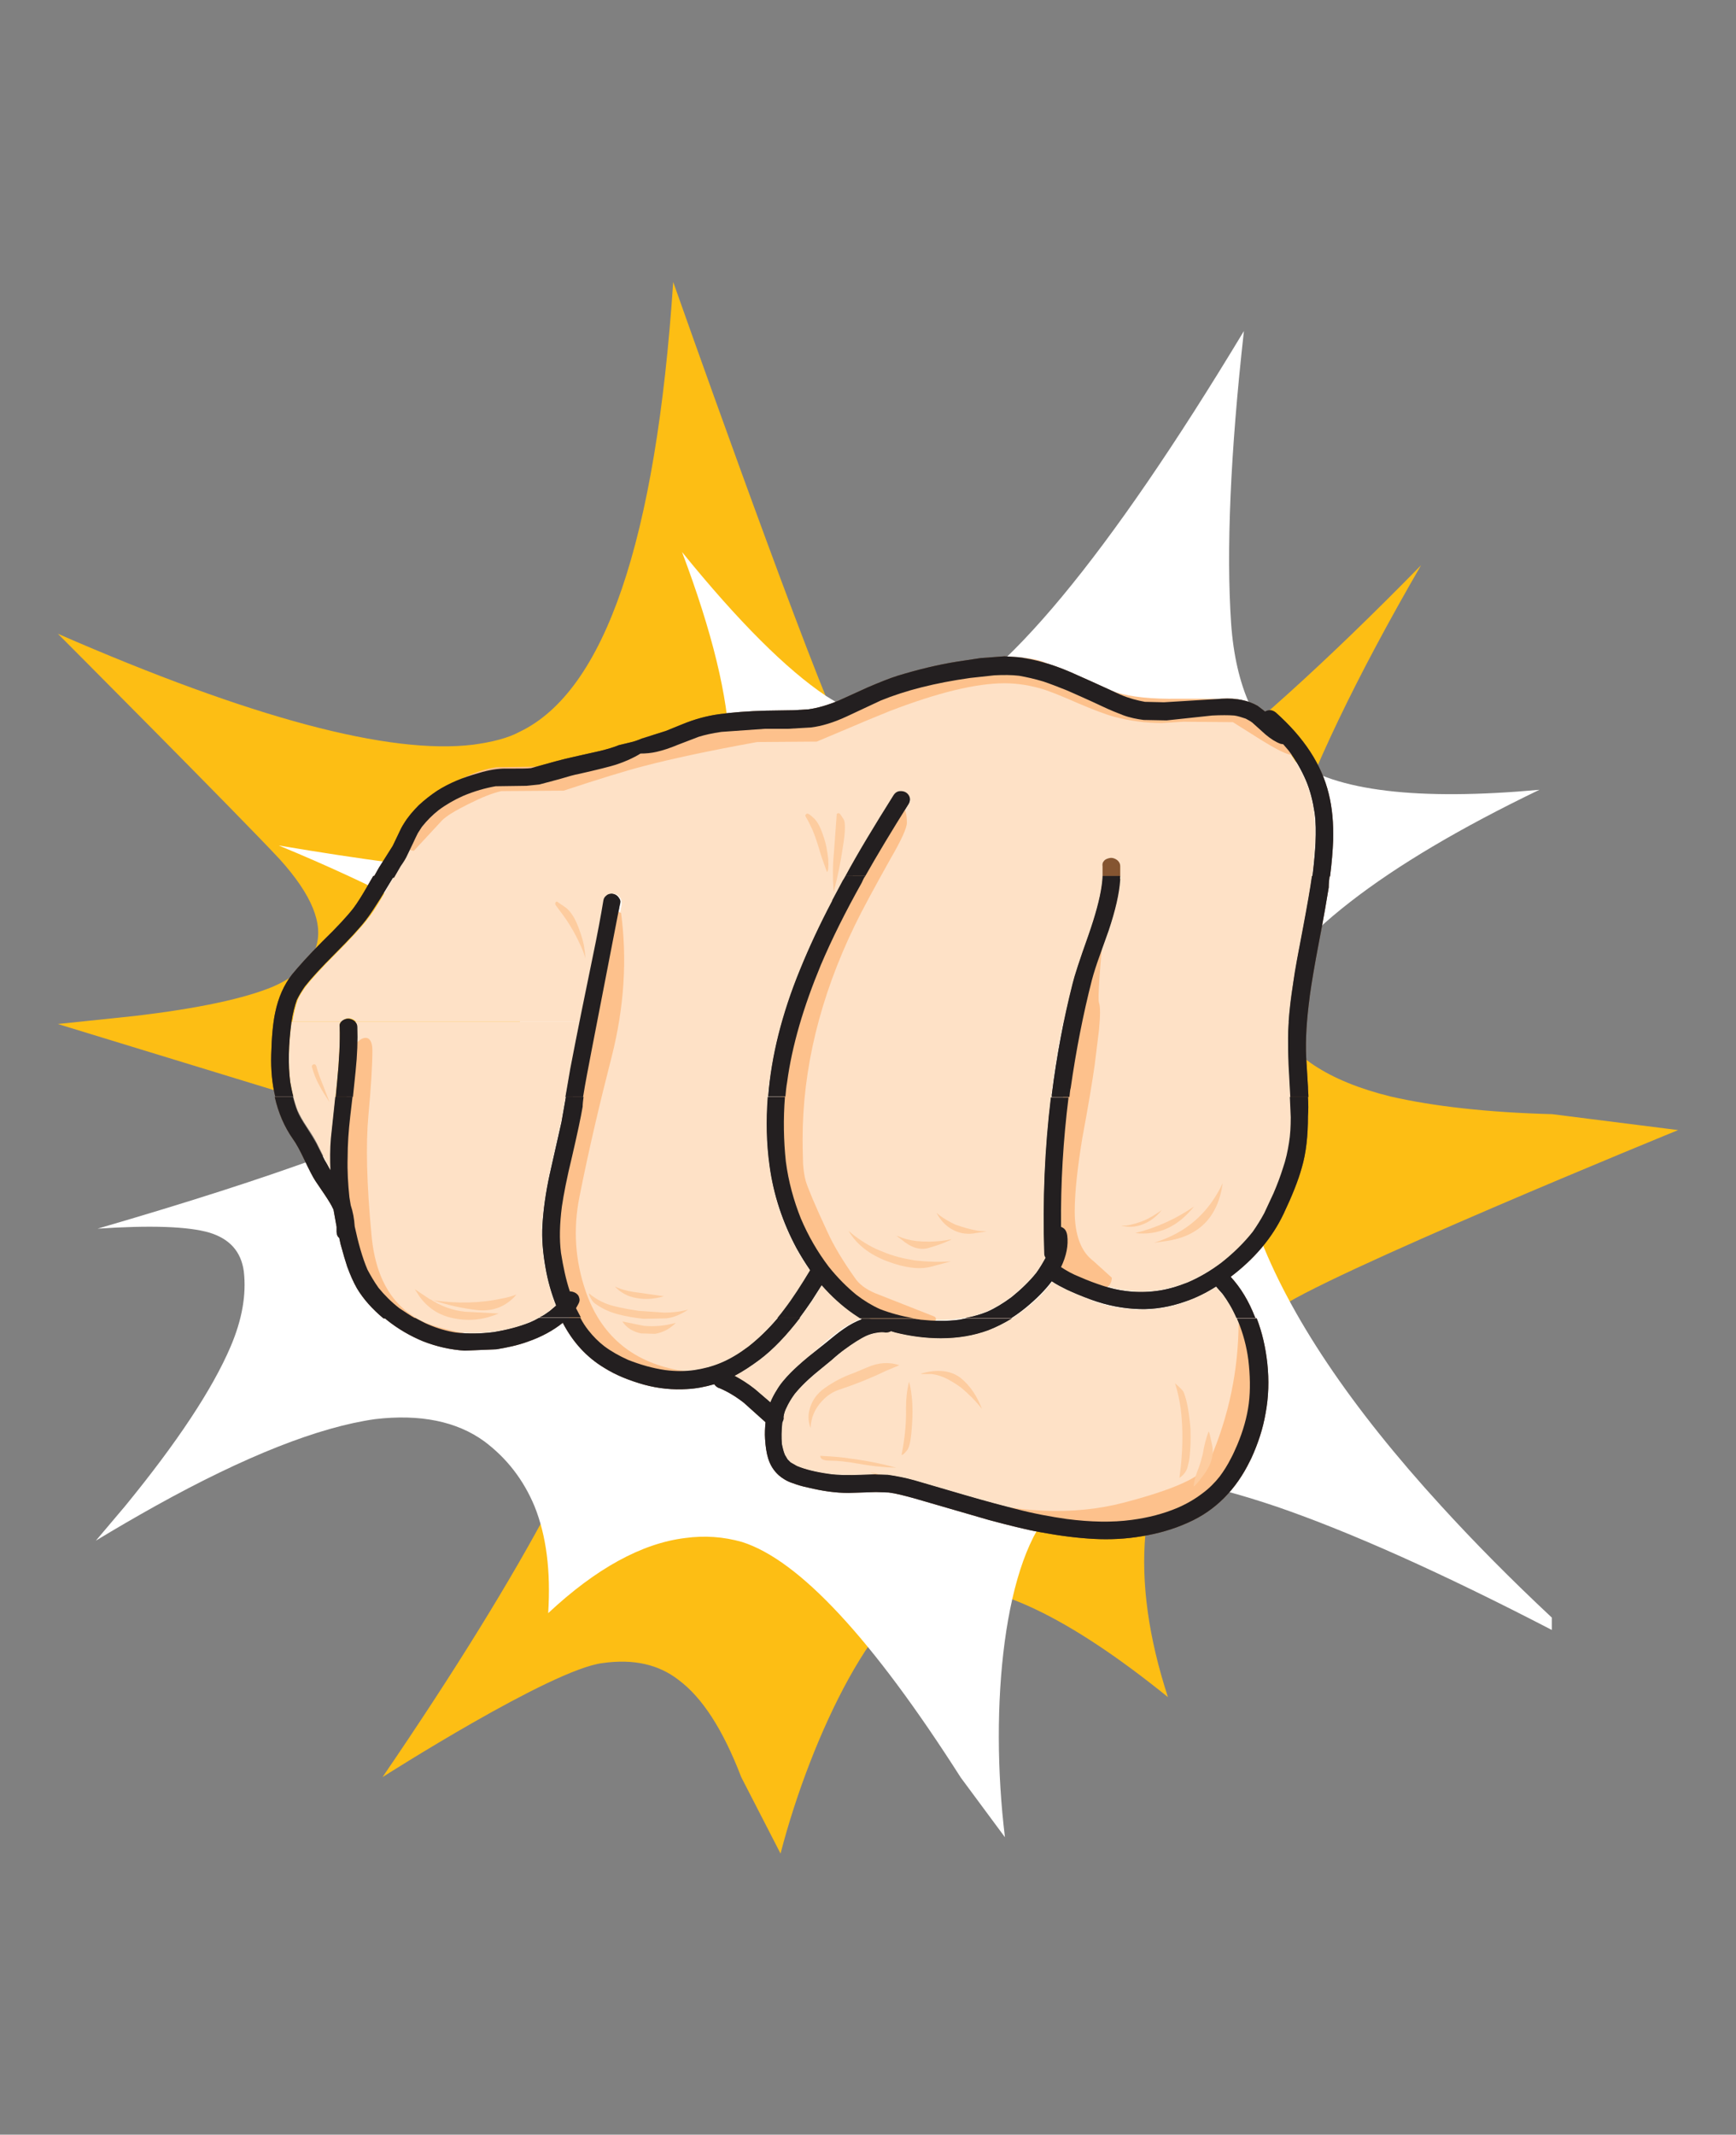 <?xml version="1.0" encoding="utf-8"?>
<!-- Generator: Adobe Illustrator 18.1.1, SVG Export Plug-In . SVG Version: 6.00 Build 0)  -->
<!DOCTYPE svg PUBLIC "-//W3C//DTD SVG 1.1//EN" "http://www.w3.org/Graphics/SVG/1.1/DTD/svg11.dtd">
<svg version="1.1" xmlns="http://www.w3.org/2000/svg" xmlns:xlink="http://www.w3.org/1999/xlink" x="0px" y="0px"
	 viewBox="0 0 393 483" enable-background="new 0 0 393 483" xml:space="preserve">
<rect x="0" y="0" width="393" height="483" fill="#808080" stroke="none"/>
<g id="ziutek_x5F_01">
</g>
<g id="ziutek_x5F_02">
</g>
<g id="ziutek_x5F_03">
</g>
<g id="ziutek_x5F_04">
</g>
<g id="ziutek_x5F_05">
</g>
<g id="ziutek_x5F_06">
</g>
<g id="ziutek_x5F_07">
</g>
<g id="ziutek_x5F_08">
</g>
<g id="ziutek_x5F_09">
</g>
<g id="ziutek_x5F_10">
</g>
<g id="lady_x5F_01">
</g>
<g id="Layer_13">
</g>
<g id="Layer_12">
</g>
<g id="Layer_14">
</g>
<g id="Layer_15">
</g>
<g id="Layer_16">
</g>
<g id="Layer_17">
</g>
<g id="Layer_18">
</g>
<g id="Layer_19">
</g>
<g id="Layer_20">
</g>
<g id="Layer_21">
</g>
<g id="Layer_22">
</g>
<g id="Layer_23">
</g>
<g id="Layer_24">
</g>
<g id="Layer_25">
</g>
<g id="Layer_26">
</g>
<g id="Layer_27">
</g>
<g id="Layer_28">
</g>
<g id="Layer_29">
</g>
<g id="Layer_30">
</g>
<g id="Layer_31">
</g>
<g id="Layer_32">
</g>
<g id="Layer_33">
</g>
<g id="Layer_34">
</g>
<g id="Layer_36">
</g>
<g id="Layer_35">
	<g>
		<path fill="#FDBE14" d="M379.9,255.7l-28.5-3.6c-14.8-0.4-27-1.8-36.6-4c-14.2-3.5-23.2-9.5-26.8-17.8
			c-7-17.4,4.2-51.5,33.7-102.4c-43,43.9-74.4,67.1-94.2,69.7c-4.2,0.6-8,0.3-11.4-0.9c-9.2-2.7-18.1-13.7-26.5-32.8
			c-9.5-21.6-37.2-100.1-37.2-100.1c-3.9,58.6-15.5,92.6-34.8,101.8c-2.6,1.4-6.1,2.3-10.5,2.9c-18.9,2.3-50.2-6-94-25.1
			c0,0,41.3,41.4,50.3,51.1c7.2,8,9.9,14.6,8.1,19.9c-1.4,3.7-4.6,6.6-9.6,8.8c-6.4,2.7-17,5-31.6,6.7l-17.2,1.8
			c0,0,46.1,14.1,58.2,17.8c9.8,2.9,15.7,6.8,17.5,11.7c1.4,3.3,1.6,6.5,0.6,9.7c-1.8,5.1-6.7,11.7-14.7,19.9
			c16.1-7,28.7-11.1,37.9-12.3c10.2-1.4,17.8,0.7,22.6,6.2c5.6,6.4,5.7,17.2,0.3,32.2c-2.5,6.8-6.1,14.7-10.9,23.8
			c-8.8,16.6-21.4,37.1-38,61.4c0,0,38.2-24.4,49.8-25.8c7-1,12.7,0.3,17.2,3.8c5.4,4,10.1,11.3,14.2,22l8.9,17.3
			c7-27,22.4-58.7,35.6-60.3c12.2-1.5,29.6,6.7,52.1,24.9c-4.4-13.5-6.1-25.8-5.1-36.9c0.2-2.1,0.5-4.3,0.9-6.3
			c3.2-17.2,12.7-31.9,28.6-44.3C298.3,289,379.9,255.7,379.9,255.7z"/>
		<path fill="#FFFFFF" d="M348.5,178.7c-27.5,2.5-46.1,0.3-55.7-6.7c-8.4-6.2-13.1-16.6-14.1-31c-1.1-16.3-0.2-38.3,2.9-66.1
			c-30.8,51.1-54.9,80.1-72.1,86.9c-1.2,0.6-2.6,0.9-4.2,0.9c-5.6,0.8-11.8-1-18.4-5.3c-8.8-5.9-19.7-16.7-32.5-32.5
			c13.7,36.3,14.3,58.8,1.8,67.6c-3.8,2.7-8.9,4.4-15.4,5c-14.7,2.1-40.5,0.1-77.7-6.2c22.7,9.4,38.2,17.7,46.7,24.9
			c4.4,3.9,7,8.1,7.8,12.6c1,6.8-3.5,13.2-13.5,19C90,256.2,62.7,266.2,22.1,278c12.1-0.8,20.5-0.5,25.3,0.9
			c4.6,1.4,7.2,4.3,7.8,8.8c0.6,5.3-0.4,10.9-3,17c-4.1,9.6-12.1,21.7-23.9,36.1c-2.1,2.5-4.3,5.1-6.6,7.8c4.6-2.8,9.1-5.4,13.4-7.8
			c20.5-11.4,37.1-17.9,49.8-19.7c10.2-1.2,18.5,0.5,24.7,5c5.1,3.8,8.9,8.7,11.4,14.7c2.7,6.7,3.7,14.7,3.1,24.2
			c10.8-10.1,21.2-15.8,31-17c4.4-0.6,8.7-0.3,12.9,0.9c12.9,4.1,29.4,21.8,49.5,53.3l10,13.5c-3.6-29.5-0.3-63.5,11.3-74.8
			c0.6-0.5,1.1-1.1,1.7-1.6c3.4-2.7,7.4-4.4,12.1-4.9c8.3-1.1,20.4,1.1,36.4,6.5c16.6,5.7,37.4,15,62.3,27.9v-2.8
			c-9.2-8.6-17.5-17-24.9-25.1c-41.4-45.2-55.4-82.6-42.2-112.2C291.4,212.5,312.8,195.9,348.5,178.7L348.5,178.7z"/>
		<g>
			<path fill="#855531" d="M274.4,161.9c2-0.1,3.7-0.1,5,0c0.8,0.1,1.7,0.4,2.6,0.7c0.5,0.3,1,0.5,1.5,0.9l3,2.7
				c1.2,1,2.3,1.7,3.4,2.1l0.6,0.1l1.2,1.4c1.6,2.1,2.9,4.4,3.9,6.7c1,2.3,1.6,4.8,2,7.4c0.3,2.1,0.3,4.4,0.2,6.8
				c-0.1,2-0.3,4.3-0.6,6.8c0,0.2-0.1,0.5-0.1,0.8h4c0.4-3.1,0.6-5.8,0.7-8.1c0.1-3.9-0.2-7.4-1-10.6c-1.6-6.6-5.6-12.7-12-18.4
				c-0.4-0.3-0.8-0.5-1.3-0.5c-0.4,0-0.8,0.1-1.1,0.3l-1.7-1.3c-2.1-1.2-4.8-1.8-8.1-1.6l-13.1,0.8l-4.3-0.1
				c-1.7-0.3-3.6-0.8-5.5-1.6c-5-2.3-8.8-4-11.3-5.1c-4.4-1.9-8.4-3-11.9-3.4l-3.1-0.2l-5.4,0.4l-5.3,0.8c-4.4,0.7-8.9,1.8-13.5,3.2
				c-1.9,0.6-4.1,1.5-6.7,2.6l-6.6,3c-2.4,1-4.7,1.7-6.9,2l-3.3,0.2l-6.3,0.1c-4.1,0.1-7.7,0.4-10.7,0.8c-2.7,0.4-5.4,1.1-8.3,2.3
				l-3.7,1.5l-5.4,1.7c-0.9,0.4-1.8,0.7-2.7,0.9l-2.5,0.6c-1.2,0.5-2.6,0.9-4.2,1.3l-4.9,1.1c-2.3,0.5-3.9,0.9-5,1.2l-5.8,1.6
				c-0.9,0.1-2.1,0.1-3.7,0.1l-2.1,0c-1.7,0-3.7,0.3-6,1c-3.6,1-6.7,2.3-9.4,4c-1.5,1-2.9,2.1-4.2,3.3c-1.3,1.3-2.5,2.7-3.4,4.2
				c-0.4,0.6-0.8,1.4-1.3,2.5l-1.2,2.5l-3.1,4.9l-1.3,2.3h4.7l1.5-2.6c0.7-1,1.2-1.8,1.5-2.5l1.2-2.5c0.5-1.1,0.9-1.9,1.2-2.5
				l0.9-1.4c1.2-1.5,2.4-2.7,3.8-3.8c1.6-1.2,3.5-2.3,5.5-3.2c2.6-1.1,5.1-1.8,7.4-2.2l7-0.1l2.9-0.3l4.5-1.2c2-0.6,3.4-1,4.5-1.2
				c4-0.9,6.8-1.6,8.4-2.1c2.1-0.7,3.9-1.5,5.5-2.5c1.2,0,2.4-0.1,3.7-0.4c1.3-0.3,2.9-0.8,4.8-1.6l4.7-1.8c1.3-0.4,3-0.8,5.1-1.1
				l9.9-0.7l5.2,0l5.2-0.3c2.4-0.3,5.1-1.1,8.1-2.5l7.7-3.6c5.6-2.3,12.4-4,20.2-5.1l5.5-0.6c2-0.1,3.9-0.1,5.6,0.1
				c1.7,0.3,3.5,0.7,5.5,1.3c1.5,0.5,3.3,1.2,5.3,2c1.8,0.8,4.6,2,8.2,3.7c1.7,0.8,3.2,1.4,4.5,1.9c1.6,0.6,3.2,0.9,4.7,1.1l5.2,0.1
				L274.4,161.9L274.4,161.9z"/>
			<path fill="#855531" d="M250.1,194.6c-0.4,0.4-0.6,0.8-0.5,1.4c0,0.7,0,1.4,0,2.2h4c0-0.7,0-1.4,0-2.2c0-0.6-0.3-1.1-0.7-1.4
				c-0.4-0.3-0.9-0.5-1.4-0.5C250.9,194.2,250.5,194.3,250.1,194.6L250.1,194.6z"/>
			<path fill="#855531" d="M205.7,181.9c0.4-0.7,0.4-1.4,0-2c-0.4-0.6-1-0.9-1.8-0.9c-0.7,0-1.2,0.3-1.6,0.9
				c-4.4,7-8.1,13.1-10.9,18.3h4.5C198.5,193.6,201.8,188.1,205.7,181.9L205.7,181.9z"/>
			<path fill="#855531" d="M195.9,198.2h-4.5c-0.2,0.4-0.4,0.7-0.6,1c-0.8,1.5-1.6,3-2.4,4.5l0,0.1c-2.9,5.5-5.3,10.7-7.3,15.6
				c-4.1,10-6.5,19.6-7.2,28.7h3.9c0.1-1.1,0.2-2.2,0.4-3.3c1.1-8.2,3.7-17,7.6-26.4c2.5-5.9,5.6-12.1,9.3-18.7
				C195.3,199.3,195.5,198.7,195.9,198.2L195.9,198.2z"/>
			<path fill="#855531" d="M301,198.2h-4c-0.4,2.9-1.1,6.8-2,11.6c-1.1,5.8-1.9,9.9-2.2,12.3c-0.7,4.8-1.2,9-1.2,12.7
				c0,1.7,0,3.7,0.1,6.1l0.4,7.3h4.1c0-0.7-0.1-1.5-0.1-2.3l-0.4-6.6c-0.2-4,0.1-8.6,0.8-13.8v-0.1c0.4-2.9,1.1-7.1,2.1-12.3
				c1.1-5.7,1.8-9.8,2.2-12.3C300.8,199.9,300.9,199,301,198.2L301,198.2z"/>
			<path fill="#855531" d="M253.6,198.2h-4c0,0.7-0.1,1.5-0.2,2.2c-0.4,2.9-1.4,6.6-3,11.2c-2,5.6-3.2,9.3-3.6,11
				c-2,7.9-3.6,16.3-4.7,25.1c0,0.1,0,0.3,0,0.5h4c0.1-0.7,0.1-1.4,0.3-2.1c1.2-8.4,2.8-16.6,4.8-24.4c0.4-1.5,1-3.4,1.8-5.6l2-5.6
				c1.5-4.5,2.4-8.3,2.6-11.5C253.5,198.7,253.6,198.5,253.6,198.2L253.6,198.2z"/>
			<path fill="#855531" d="M89.2,198.2h-4.7l-1.5,2.6c-1.1,1.9-2.1,3.5-3,4.7c-1.4,1.8-3.7,4.3-7,7.5c-3.2,3.2-5.5,5.8-6.9,7.5
				c-1.8,2.3-3.1,5.2-3.8,8.6c-0.5,2.3-0.8,5.5-0.9,9.5c-0.1,3.4,0.2,6.6,0.9,9.5h4.1c-0.3-1.1-0.5-2.2-0.7-3.3
				c-0.5-3.9-0.4-8.5,0.3-13.7c0.3-1.9,0.7-3.5,1.2-4.9c0.5-1,1.1-2,1.8-3c1.4-1.8,3.7-4.3,6.9-7.5c3.2-3.2,5.5-5.7,6.9-7.5
				c1-1.3,2.1-3,3.3-4.9L89.2,198.2L89.2,198.2z"/>
			<path fill="#855531" d="M77.4,231c-0.4,0.4-0.6,0.8-0.5,1.4c0.1,3.4-0.1,7.5-0.6,12.6l-0.3,3.2h3.9l0.6-5.8
				c0.4-3.8,0.5-7.1,0.4-10c0-0.6-0.3-1.1-0.7-1.4c-0.4-0.3-0.9-0.5-1.4-0.5S77.8,230.7,77.4,231L77.4,231z"/>
			<path fill="#855531" d="M140.2,203.3c-0.3-0.5-0.6-0.8-1.2-1l-0.5-0.1c-0.4,0-0.9,0.1-1.2,0.4c-0.4,0.3-0.6,0.6-0.7,1.1
				c-0.6,3.7-1.4,7.9-2.4,12.7l-2.6,12.7c-0.9,4.4-1.7,8.6-2.5,12.7l-1.1,6.4h4c0.5-3.2,1.2-6.7,1.9-10.4l6.4-33
				C140.5,204.2,140.5,203.7,140.2,203.3L140.2,203.3z"/>
			<path fill="#855531" d="M177.7,248.2h-3.9c-0.4,5.4-0.3,10.5,0.4,15.5c0.9,6.7,3,12.9,6.1,18.7c1,1.8,2,3.4,3.1,5
				c-2,3.3-3.9,6.3-5.9,8.9c-0.5,0.7-1,1.3-1.5,1.9h5c0.9-1.2,1.8-2.5,2.7-3.8l2.3-3.6c2.2,2.5,4.6,4.7,7.2,6.5l1.5,1h12.2
				c-2.8-0.5-5.4-1.2-7.7-2.1c-1.8-0.8-3.6-1.9-5.3-3.2c-2.2-1.8-4.3-3.9-6.3-6.4c-2.5-3.3-4.6-6.9-6.3-10.9
				c-1.6-4-2.8-8.3-3.4-12.9C177.4,258,177.3,253.2,177.7,248.2L177.7,248.2z"/>
			<path fill="#855531" d="M132.1,248.2h-4l-1,5.7l-2.6,11.5c-1,4.5-1.5,8.4-1.7,11.7c-0.2,3.2,0.1,6.4,0.7,9.8
				c0.5,2.9,1.3,5.7,2.4,8.5l-1.4,1.2c-0.7,0.5-1.5,1.1-2.4,1.5h9.4c-0.4-0.7-0.7-1.4-1.1-2.1l0.5-0.9c0.3-0.5,0.4-1,0.2-1.5
				c-0.1-0.5-0.4-0.8-0.9-1.1c-0.4-0.2-0.8-0.3-1.2-0.3c-0.9-2.7-1.5-5.6-2-8.7c-0.4-3.1-0.3-6.6,0.2-10.5c0.4-2.7,1.1-6.4,2.3-11.3
				c1.2-5.2,2-8.9,2.4-11.3C131.9,249.8,132,249,132.1,248.2L132.1,248.2z"/>
			<path fill="#855531" d="M131.4,298.2H122c-0.7,0.4-1.3,0.7-2,1c-2.5,1-5.2,1.7-8.2,2.2c-3.1,0.4-5.9,0.4-8.6,0.1
				c-2-0.3-4.1-0.9-6.2-1.8c-1-0.4-2-1-3-1.5H87c0.2,0.1,0.4,0.3,0.5,0.4c2.6,2.1,5.4,3.7,8.3,4.9c3.1,1.2,6.2,1.9,9.4,2.1l7.2-0.3
				c2.4-0.4,4.8-0.9,7-1.7c3.2-1.1,5.9-2.6,8-4.3c2.3,4.4,5.4,7.8,9.4,10.2c2.7,1.7,5.8,2.9,9,3.8c3.3,0.9,6.6,1.2,9.7,1
				c2.1-0.1,4.1-0.5,6.2-1.1c0.2,0.3,0.5,0.6,0.9,0.8l0.3,0.1h0c1.9,0.8,3.7,1.9,5.5,3.3l4.9,4.4c-0.1,1.2-0.2,2.5-0.1,3.8
				c0.1,1.6,0.3,3.1,0.7,4.4c0.5,1.6,1.3,2.8,2.4,3.8c0.8,0.7,1.9,1.4,3.2,1.8c0.8,0.3,2,0.7,3.5,1c3.3,0.8,6.3,1.2,9.1,1.2l6.2-0.2
				l2.9,0.1c1.6,0.2,3.5,0.7,5.7,1.3l16.9,4.9c4.5,1.2,8.4,2.2,11.8,2.8c4.3,0.8,8.3,1.3,12,1.5c3.7,0.2,7.4,0,10.9-0.6
				c3.7-0.6,7.2-1.6,10.5-3.1c6.1-2.7,10.8-7.4,14-14c0.1-0.2,0.2-0.4,0.3-0.6c1.5-3.3,2.6-6.6,3.2-10.1c0.7-3.7,0.8-7.5,0.4-11.3
				c-0.4-3.7-1.2-7.1-2.4-10.2H280c0.1,0.2,0.2,0.5,0.3,0.7c1.1,2.7,1.9,5.6,2.3,8.7c0.4,3.4,0.5,6.7,0.1,9.9
				c-0.4,3.1-1.3,6.2-2.6,9.3c-0.5,1.1-0.9,2.1-1.4,3c-0.8,1.6-1.7,3-2.6,4.2c-1.1,1.4-2.4,2.7-3.9,3.8c-1.7,1.3-3.6,2.4-5.7,3.3
				c-3.1,1.3-6.5,2.2-10.3,2.7c-4.4,0.6-9.3,0.5-14.7-0.2c-3.5-0.5-7.4-1.2-11.6-2.3c-2.8-0.7-6.6-1.7-11.4-3.1l-11.3-3.3
				c-2.1-0.6-4.1-1-6.2-1.3l-3.1-0.1l-3,0.1c-2.8,0.1-5.2,0.1-7.2-0.2c-2.9-0.4-5.4-1-7.3-1.8l-1.4-0.8l-0.7-0.7l-0.6-1
				c-0.3-0.7-0.5-1.5-0.7-2.5c-0.1-1.4-0.1-3,0.1-4.8c0.1-0.3,0.2-0.5,0.3-0.8l0-0.6c0.1-0.7,0.3-1.3,0.6-1.9
				c0.5-1.1,1.1-2.1,1.9-3.2c1.3-1.6,3.1-3.4,5.6-5.4l2.8-2.3c1.1-1,2.1-1.8,2.8-2.3c1.9-1.4,3.6-2.5,5.1-3.2
				c0.9-0.4,1.8-0.6,2.6-0.7c0.6-0.1,1.1-0.1,1.7,0c0.5,0,0.9-0.1,1.2-0.3l1,0.3c3.2,0.8,6.7,1.3,10.3,1.3c3.9,0,7.4-0.6,10.7-1.8
				c1.8-0.7,3.6-1.6,5.4-2.7h-10.4c-0.5,0.1-1,0.2-1.5,0.3c-2.8,0.4-5.8,0.3-8.8,0c-0.4-0.1-0.9-0.1-1.3-0.2h-12.2l0.2,0.1
				c-1.3,0.5-2.7,1.2-4.1,2.2c-1.2,0.8-2.5,1.9-4.1,3.2L183,307c-1.7,1.4-3,2.6-3.9,3.5c-1.4,1.4-2.5,2.7-3.3,4.1
				c-0.5,0.8-1,1.7-1.4,2.7l-3.5-3c-1.5-1.2-3.1-2.2-4.6-3c1.9-1,3.7-2.2,5.6-3.6c3.2-2.4,6.2-5.6,9.2-9.5h-5
				c-2.2,2.6-4.4,4.7-6.7,6.5c-2,1.5-4.1,2.8-6.3,3.7c-1.9,0.8-3.9,1.3-5.9,1.6c-2.1,0.3-4.3,0.3-6.6,0c-2.8-0.4-5.6-1.2-8.4-2.3
				c-2-0.9-3.8-1.9-5.4-3.1c-1.3-1-2.5-2.2-3.6-3.6C132.5,300.1,131.9,299.2,131.4,298.2L131.4,298.2z"/>
			<path fill="#855531" d="M79.8,248.2h-3.9l-1,9.4c-0.2,2.4-0.2,4.8-0.1,7.2c-0.4-0.7-0.8-1.5-1.3-2.3l-1.9-3.8
				c-0.4-0.7-1.1-1.9-2.2-3.6c-1-1.5-1.7-2.7-2.1-3.7c-0.4-1-0.7-2.1-1-3.2h-4.1c0.8,3.6,2.2,6.8,4.1,9.5c0.8,1.1,1.6,2.6,2.6,4.7
				c1.1,2.3,1.9,3.9,2.5,4.8l2.1,3.1c0.8,1.2,1.5,2.3,1.9,3.2l0.1,0.2l0.7,3.9v1.1c0,0.6,0.2,1.1,0.6,1.4l0.3,1.4
				c0.6,2.2,1.1,3.9,1.5,5.1c0.7,1.9,1.4,3.5,2.2,4.9c1.5,2.5,3.5,4.7,6,6.8H94c-1.2-0.7-2.4-1.5-3.6-2.3c-1.8-1.4-3.3-2.9-4.7-4.6
				c-1-1.4-1.8-2.8-2.5-4.1c-1.2-2.8-2.1-6.1-2.9-9.8c-0.1-1.7-0.4-3.3-0.9-4.8l-0.3-1.8c-0.3-2.9-0.5-5.9-0.4-9.1
				c0-2.8,0.2-5.9,0.6-9.3L79.8,248.2L79.8,248.2z"/>
			<path fill="#855531" d="M296.1,248.2h-4.1l0.2,4.6c0,2.1-0.1,4-0.4,5.8c-0.3,1.9-0.7,3.8-1.4,5.8c-0.5,1.6-1.2,3.5-2.1,5.6
				l-2.1,4.5c-0.8,1.5-1.7,2.9-2.6,4.2c-1.9,2.4-4.3,4.8-7.1,7c-2.5,1.9-5.1,3.4-7.7,4.5c-2.3,0.9-4.6,1.6-7,1.9
				c-2.3,0.3-4.7,0.3-7,0c-1.6-0.2-3.4-0.6-5.2-1.2c-1.5-0.5-3.2-1.1-5-1.9c-1.8-0.7-3.2-1.5-4.4-2.3c1.2-2.5,1.7-4.9,1.4-7.2
				c-0.1-0.6-0.3-1.1-0.6-1.4c-0.2-0.2-0.5-0.4-0.8-0.5c-0.1-9.9,0.5-19.7,1.7-29.3h-4c-1.4,11.5-1.9,23.3-1.5,35.4
				c0,0.3,0.1,0.6,0.3,0.9c-0.6,1.1-1.3,2.3-2.1,3.4c-1.6,2-3.5,3.8-5.6,5.5c-1.9,1.4-3.7,2.5-5.5,3.3c-1.5,0.6-3.2,1.1-4.9,1.4
				h10.4c1.1-0.7,2.2-1.5,3.3-2.4c2.3-1.9,4.3-3.9,5.8-5.9c1,0.7,2.2,1.3,3.4,1.9c1.3,0.6,3.1,1.4,5.6,2.3c3.6,1.3,7.2,2,10.9,2.1
				c3.4,0.1,6.9-0.5,10.3-1.7c2.4-0.8,4.8-2,7-3.4l1.5,1.7c1.1,1.5,2.2,3.3,3.1,5.4h4.3c0-0.1,0-0.1-0.1-0.2
				c-1.4-3.6-3.2-6.6-5.5-9.1l0,0c5.4-4.1,9.4-8.8,12-14.3c1.9-4,3.3-7.5,4.1-10.4c1-3.4,1.4-7.3,1.4-11.7
				C296.2,251.3,296.2,249.8,296.1,248.2L296.1,248.2z"/>
			<path fill="#FEE1C6" d="M279.4,161.9c-1.4-0.1-3-0.2-5,0l-10.2,0.7l-5.2-0.1c-1.5-0.2-3.1-0.5-4.7-1.1c-1.3-0.4-2.8-1.1-4.5-1.9
				c-3.6-1.7-6.4-3-8.2-3.7c-2-0.8-3.8-1.5-5.3-2c-1.9-0.6-3.7-1.1-5.5-1.3c-1.7-0.2-3.5-0.3-5.6-0.1l-5.5,0.6
				c-7.8,1.1-14.5,2.8-20.2,5.1l-7.7,3.6c-3,1.3-5.8,2.2-8.1,2.5l-5.2,0.3l-5.2,0l-9.9,0.7c-2.2,0.3-3.9,0.7-5.1,1.1l-4.7,1.8
				c-1.9,0.8-3.5,1.3-4.8,1.6c-1.3,0.3-2.5,0.4-3.7,0.4c-1.6,1-3.4,1.8-5.5,2.5c-1.6,0.5-4.4,1.2-8.4,2.1c-1,0.2-2.5,0.6-4.5,1.2
				l-4.5,1.2l-2.9,0.3l-7,0.1c-2.4,0.4-4.8,1.1-7.4,2.2c-2.1,0.9-3.9,1.9-5.5,3.2c-1.4,1.1-2.7,2.3-3.8,3.8l-0.9,1.4
				c-0.3,0.6-0.7,1.4-1.2,2.5l-1.2,2.5c-0.3,0.7-0.8,1.5-1.5,2.5l-4.5,7.7c-1.2,2-2.2,3.6-3.3,4.9c-1.4,1.8-3.7,4.3-6.9,7.5
				c-3.2,3.2-5.5,5.7-6.9,7.5c-0.7,1-1.4,2-1.8,3c-0.5,1.4-0.9,3-1.2,4.9c0,0,0,0.1,0,0.1h11.2c0.1-0.1,0.1-0.2,0.2-0.3
				c0.4-0.3,0.8-0.5,1.3-0.5s1,0.2,1.4,0.5c0.1,0.1,0.2,0.2,0.3,0.3h50.9c0.1-0.7,0.3-1.4,0.4-2.1l2.6-12.7c1-4.8,1.8-9.1,2.4-12.7
				c0.1-0.4,0.3-0.8,0.7-1.1c0.4-0.3,0.8-0.4,1.2-0.4l0.5,0.1c0.5,0.1,0.9,0.5,1.2,1c0.2,0.4,0.3,0.9,0.2,1.5l-5.1,26.5H177
				c1.1-3.8,2.4-7.8,4.1-11.8c2-5,4.4-10.2,7.3-15.6l0-0.1c0.8-1.5,1.6-3,2.4-4.5c3-5.4,6.8-11.9,11.5-19.3c0.4-0.6,0.9-0.9,1.6-0.9
				c0.7,0,1.3,0.3,1.8,0.9c0.4,0.7,0.5,1.3,0,2c-4.4,7-8,12.9-10.7,17.9c-3.7,6.6-6.8,12.8-9.3,18.7c-1.8,4.4-3.4,8.6-4.6,12.7h59.7
				c0.6-2.9,1.3-5.8,2-8.6c0.4-1.8,1.6-5.4,3.6-11c1.6-4.5,2.6-8.3,3-11.2c0.2-1.5,0.2-3,0.2-4.4c0-0.6,0.1-1.1,0.5-1.4
				c0.4-0.3,0.8-0.5,1.3-0.5c0.5,0,1,0.1,1.4,0.5c0.4,0.4,0.7,0.8,0.7,1.4c0.1,1.1,0,2.1,0,3c-0.2,3.2-1.1,7-2.6,11.5l-2,5.6
				c-0.8,2.2-1.4,4.1-1.8,5.6c-0.8,3.1-1.6,6.3-2.3,9.5h46.9c0.2-2.8,0.5-5.8,1.1-9.1c0.4-2.5,1.1-6.6,2.2-12.3
				c1-5.3,1.7-9.4,2.1-12.4c0.3-2.5,0.5-4.8,0.6-6.8c0.1-2.4,0-4.7-0.2-6.8c-0.4-2.6-1-5.1-2-7.4c-1-2.3-2.3-4.5-3.9-6.7l-1.2-1.4
				l-0.6-0.1c-1.1-0.4-2.2-1.1-3.4-2.1l-3-2.7c-0.4-0.3-0.9-0.6-1.5-0.9C281.1,162.2,280.2,162,279.4,161.9L279.4,161.9z"/>
			<path fill="#FEE1C6" d="M291.8,231.2h-46.9c-1,4.9-1.9,9.8-2.6,14.9c-1.4,10.3-2,20.7-1.9,31.4c0.3,0.1,0.5,0.2,0.8,0.5
				c0.3,0.4,0.5,0.8,0.6,1.4c0.3,2.3-0.2,4.7-1.4,7.2c1.2,0.8,2.7,1.6,4.4,2.3c1.8,0.8,3.5,1.4,5,1.9c1.8,0.6,3.5,1,5.2,1.2
				c2.4,0.3,4.7,0.3,7,0c2.4-0.4,4.7-1,7-1.9c2.6-1.2,5.2-2.7,7.7-4.5c2.8-2.2,5.2-4.5,7.1-7c0.9-1.2,1.8-2.6,2.6-4.2l2.1-4.5
				c0.9-2.1,1.6-4,2.1-5.6c0.6-2,1.1-4,1.4-5.8c0.2-1.8,0.3-3.7,0.4-5.8l-0.6-11.8c-0.1-2.3-0.2-4.4-0.1-6.1
				C291.6,233.7,291.7,232.5,291.8,231.2L291.8,231.2z"/>
			<path fill="#FEE1C6" d="M77.2,231.2H66c-0.7,5.2-0.8,9.8-0.3,13.6c0.4,2.3,0.9,4.5,1.7,6.5c0.4,0.9,1.1,2.2,2.1,3.7
				c1.1,1.6,1.8,2.8,2.2,3.6l1.9,3.8c0.4,0.9,0.9,1.6,1.3,2.3c-0.1-2.4,0-4.8,0.1-7.2l1.3-12.6c0.5-5.1,0.7-9.2,0.6-12.6
				C76.8,231.9,76.9,231.5,77.2,231.2L77.2,231.2z"/>
			<path fill="#FEE1C6" d="M177,231.2h-41.7l-1.3,6.6c-0.9,4.7-1.7,8.9-2.3,12.8c-0.4,2.3-1.2,6.1-2.4,11.3
				c-1.1,4.8-1.9,8.6-2.3,11.3c-0.5,3.9-0.6,7.4-0.2,10.5c0.4,3.1,1.1,6,2,8.7c0.4,0,0.8,0.1,1.2,0.3c0.5,0.3,0.8,0.6,0.9,1.1
				c0.2,0.5,0.1,1-0.2,1.5l-0.5,0.9c0.8,1.8,1.8,3.5,2.9,4.9c1.1,1.4,2.3,2.6,3.6,3.6c1.6,1.2,3.4,2.2,5.4,3.1
				c2.8,1.2,5.6,1.9,8.4,2.3c2.3,0.3,4.4,0.3,6.6,0c2-0.3,4-0.9,5.9-1.6c2.2-0.9,4.3-2.2,6.3-3.7c2.8-2.2,5.5-5,8.2-8.4
				c2-2.6,4-5.5,5.9-8.9c-1.1-1.6-2.2-3.2-3.1-5c-3.2-5.8-5.2-12-6.1-18.7C172.8,253.6,173.7,242.8,177,231.2L177,231.2z"/>
			<path fill="#FEE1C6" d="M131.3,231.2H80.4c0.3,0.3,0.4,0.7,0.4,1.2c0.1,2.8,0,6.2-0.4,10l-1.1,9.9c-0.4,3.4-0.6,6.5-0.6,9.3
				c-0.1,3.2,0.1,6.2,0.4,9.1l0.3,1.8c0.5,1.5,0.8,3.1,0.9,4.8c0.8,3.7,1.7,7,2.9,9.8c0.6,1.4,1.4,2.8,2.5,4.1
				c1.3,1.6,2.9,3.2,4.7,4.6c2.1,1.5,4.3,2.8,6.6,3.8c2.1,0.9,4.2,1.4,6.2,1.8c2.6,0.3,5.5,0.3,8.6-0.1c3-0.4,5.7-1.1,8.2-2.2
				c1.7-0.7,3.2-1.6,4.4-2.5l1.4-1.2c-1.1-2.8-1.8-5.6-2.4-8.5c-0.6-3.4-0.8-6.6-0.7-9.8c0.2-3.3,0.8-7.2,1.7-11.7l2.6-11.5
				l2.2-12.1C129.9,238.4,130.5,234.9,131.3,231.2L131.3,231.2z"/>
			<path fill="#FEE1C6" d="M178.1,244.9c-0.8,6.2-0.8,12.1-0.1,17.8c0.7,4.6,1.8,8.9,3.4,12.9c1.7,4,3.8,7.6,6.3,10.9
				c2,2.5,4.1,4.7,6.3,6.4c1.7,1.3,3.5,2.4,5.3,3.2c2.7,1.1,5.7,1.8,9,2.3c3,0.4,6,0.4,8.8,0c2.3-0.3,4.4-0.9,6.4-1.7
				c1.8-0.8,3.6-1.9,5.5-3.3c2.1-1.7,4-3.5,5.6-5.5c0.8-1.1,1.5-2.3,2.1-3.4c-0.1-0.3-0.2-0.6-0.3-0.9c-0.4-12.3,0.1-24.3,1.6-35.9
				c0.7-5.7,1.6-11.2,2.7-16.5h-59.7C179.7,235.9,178.7,240.5,178.1,244.9L178.1,244.9z"/>
			<path fill="#FEE1C6" d="M186.1,290.8l-2.3,3.6c-3.8,5.6-7.7,10.1-11.9,13.3c-1.8,1.4-3.7,2.6-5.6,3.6c1.5,0.8,3,1.8,4.6,3l3.5,3
				c0.4-1,0.8-1.9,1.4-2.7c0.9-1.4,2-2.7,3.3-4.1c0.9-0.9,2.2-2.1,3.9-3.5l3.8-3.3c1.6-1.4,3-2.4,4.1-3.2c1.4-0.9,2.8-1.6,4.1-2.2
				l-1.8-1.1C190.7,295.4,188.3,293.3,186.1,290.8L186.1,290.8z"/>
			<path fill="#FEE1C6" d="M241.6,291.9c-1.3-0.6-2.4-1.2-3.4-1.9c-1.5,2-3.4,4-5.8,5.9c-2.9,2.3-5.8,4.1-8.7,5.1
				c-3.3,1.2-6.9,1.8-10.7,1.8c-3.6,0-7-0.5-10.3-1.3l-1-0.3c-0.3,0.2-0.7,0.3-1.2,0.3c-0.5-0.1-1.1,0-1.7,0
				c-0.8,0.1-1.6,0.4-2.6,0.7c-1.5,0.7-3.2,1.8-5.1,3.2c-0.7,0.6-1.6,1.3-2.8,2.3l-2.8,2.3c-2.4,2-4.3,3.8-5.6,5.4
				c-0.8,1.1-1.4,2.1-1.9,3.2c-0.3,0.6-0.4,1.3-0.6,1.9l0,0.6c0,0.3-0.1,0.6-0.3,0.8c-0.2,1.8-0.2,3.4-0.1,4.8
				c0.2,1,0.4,1.8,0.7,2.5l0.6,1l0.7,0.7l1.4,0.8c1.9,0.8,4.4,1.4,7.3,1.8c1.9,0.2,4.3,0.3,7.2,0.2l3-0.1l3.1,0.1
				c2,0.3,4.1,0.7,6.2,1.3l11.3,3.3c4.8,1.4,8.6,2.4,11.4,3.1c4.2,1.1,8.1,1.8,11.6,2.3c5.4,0.7,10.3,0.8,14.7,0.2
				c3.8-0.5,7.2-1.4,10.3-2.7c2.1-0.9,4-2,5.7-3.3c1.5-1.1,2.7-2.4,3.9-3.8c0.9-1.2,1.8-2.6,2.6-4.2c0.5-0.9,1-1.9,1.4-3
				c1.3-3.1,2.1-6.2,2.6-9.3c0.4-3.2,0.4-6.5-0.1-9.9c-0.4-3.1-1.2-6-2.3-8.7c-1-2.3-2.2-4.4-3.5-6.1l-1.5-1.7
				c-2.3,1.4-4.6,2.5-7,3.4c-3.4,1.2-6.8,1.8-10.3,1.7c-3.7-0.1-7.4-0.7-10.9-2.1C244.8,293.3,242.9,292.5,241.6,291.9L241.6,291.9z
				"/>
			<path fill="#FDC18C" d="M187.7,209.3c-2.1,4.3-3.5,7.5-4.4,9.6c-3.1,7.4-4.9,13.9-5.5,19.2l-1.3,11.3c0,0.4-0.1,3.1-0.1,8.2
				c0,2.5,0.5,5.8,1.5,10c1.2,5.2,2.9,10.1,5,14.5c2.7,5.5,5.8,9.9,9.3,13c4.3,3.7,9.1,5.6,14.5,5.6c2.4,0,4-0.4,4.7-1.3
				c0.7-0.8,0.6-1.4-0.1-1.6l-13.2-5.2c-2.1-0.9-3.6-2-4.6-3.5c-2.7-3.8-4.8-7.3-6.2-10.4c-2.9-6.2-4.5-10.1-4.9-11.5
				c-0.3-1.1-0.5-2.4-0.6-3.9c0-0.9-0.1-2.7-0.1-5.6c0-15.8,3.9-32,11.8-48.3c1.7-3.5,4.4-8.5,8.1-15.1c2.5-4.3,3.7-7,3.7-8.1
				c0-3.8-1.2-4.7-3.5-2.5c-1.7,1.6-3.2,3.6-4.5,6.1l-2.6,4.9c-1,1.9-1.7,3.5-2.2,4.7C191.3,201.7,189.8,205,187.7,209.3
				L187.7,209.3z"/>
			<path fill="#FDC18C" d="M248.9,209.7c-1,2.4-1.9,5.5-2.8,9.1c-0.3,3-0.7,5.9-1.3,8.9c-0.4,2.6-1.1,5.7-1.8,9.3
				c-1.8,8.2-3,14.4-3.6,18.7c-0.8,5.8-1.3,11.8-1.3,18L238,277c0,2.3,0.2,4.3,0.7,6.1c1.4,5.7,4.7,8.6,9.9,8.6c1.2,0,2.1-0.3,2.6-1
				c0.3-0.4,0.5-1,0.5-1.6v0l-4.2-3.8c-2.8-2.1-4.2-5.9-4.2-11.2c0-4.3,0.6-9.7,1.7-16.5c1.4-7.5,2.3-13,2.8-16.5l1-8.1
				c0.3-3.2,0.3-5.3,0-6.1c-0.3-0.8,0.1-7.2,1.3-19.2C249.5,208.5,249.1,209.2,248.9,209.7L248.9,209.7z"/>
			<path fill="#FDC18C" d="M140.6,206.6c-2.3-1.2-3.6-0.3-3.9,2.9c-0.5,7-1.4,13.9-2.7,20.8c-1.7,9-4.9,20.7-9.5,35.1
				c2,1.8,2.4,6.3,1.4,13.5c-1.6,10.6,1.4,19.6,8.9,27.2c1.5,1.5,3.2,2.7,5.1,3.6c5.9,2.7,11.8,2.9,17.8,0.8l-4.3-0.5
				c-10.5-2-17.4-8-20.8-17.8c-2.4-7-2.9-14.1-1.4-21.5c2.1-10.6,4.6-21.2,7.3-31.7C141.3,227.9,142,217.1,140.6,206.6L140.6,206.6z
				"/>
			<path fill="#FDC18C" d="M109.5,302.4h0.4c-3.1-0.3-6.6-1-10.6-2.1c-9.1-2.5-14.2-9.5-15.2-20.9c-1.1-11.5-1.3-20.5-0.7-27
				c0.6-6.5,0.9-11.4,0.9-14.7c0-1.4-0.3-2.3-0.9-2.7c-0.5-0.3-1.2-0.2-1.9,0.3c-0.7,0.5-1.4,1.3-1.9,2.3c-0.6,1.1-0.9,2.3-0.9,3.4
				c0,2.8-0.1,5.9-0.4,9.4c-0.4,4.6-0.7,7.9-0.8,9.9c-0.1,1.8-0.1,4.8-0.1,8.9c0,3.7,0,5.8,0.1,6.3c0.3,4.2,1.3,7.9,2.8,11.3
				C84.9,297.2,94.7,302.4,109.5,302.4L109.5,302.4z"/>
			<path fill="#FDC18C" d="M282,301.2l-0.2-0.3c-0.4-0.6-0.9-1-1.4-1.3c-0.1,10.6-2.2,20.6-6.3,30.3c-0.2,0.5-0.4,1-0.7,1.5
				c-1.2,2.7-7.5,5.6-19,8.6c-11.5,3-24.5,2.4-39.2-1.8c-14.6-4.2-20.4-5.8-17.2-4.7c22.8,10.5,44.9,14.7,66.1,12.8
				c3.4-4.5,6.1-7,8.1-7.7c5-1.6,8.5-4.5,10.6-8.7c1.1-2.3,1.8-5,2-8.1C285.2,314.6,284.3,307.7,282,301.2L282,301.2z"/>
			<path fill="#FDC18C" d="M294.5,169.9c0.3-0.5,0.5-1.1,0.5-1.6c0-1-2.4-3-7.3-5.9c-4.1-2.4-6.7-3.8-7.8-4.3h-13.2
				c-5.9,0.1-10.6-0.4-13.9-1.4c-0.9-0.3-2.2-0.8-3.9-1.5c-1.7-0.7-3.1-1.2-4.3-1.6c-1-0.3-2.3-1-4.2-1.9c-1.8-1-3.3-1.6-4.6-2.1
				c-4.3-1.3-10.3-1.2-18.1,0.4c-4.7,1-10.4,3-17.3,6l-7.9,3.5c-2.9,1.2-5.6,2.2-8,2.8l-13.9,0.2l-12.9,2.1
				c-7,1.1-11.1,1.9-12.2,2.5c-1.7,0.9-4.8,2-9.3,3.4l-9.2,2.9l-14.6,0.2c-4.7,0.7-9.4,2.9-14.3,6.9c-2,1.6-3.6,3.2-4.9,4.9
				c-1.2,1.6-1.9,2.9-1.9,3.9l0,0.5c0,0.4,0.1,0.8,0.2,1.1c0.4,1,1.1,1.5,2.2,1.6l6.4-6.9c1-1,3-2.2,6-3.7c3-1.5,5.5-2.5,7.4-2.9
				l14.1-0.1c7.9-2.6,14-4.5,18.3-5.6c6.5-1.7,15-3.5,25.5-5.4l13.5-0.1l5.7-2.4c4.2-1.8,7.8-3.3,10.8-4.5c10.9-4.2,19.6-6.3,26-6.3
				c3,0,6,0.5,8.9,1.4c1.5,0.5,4.1,1.5,7.7,3.1c3.3,1.4,6.1,2.5,8.3,3.1c3.4,0.9,7,1.4,10.7,1.4l4.9-0.3l11.2,0.1l6.2,3.9
				c3.7,2.3,6.1,3.5,7.2,3.5C293.3,171,294,170.6,294.5,169.9L294.5,169.9z"/>
			<path fill="#FDCC9F" d="M205.8,312.6c-0.5,2-0.7,4-0.7,6c0.1,3.5-0.3,7-1,10.6c0.1,0.1,0.6-0.2,1.2-1c0.7-0.8,1-2.9,1.2-6.4
				C206.7,318.4,206.5,315.3,205.8,312.6L205.8,312.6z"/>
			<path fill="#FDCC9F" d="M203.6,308.9c-2.4-0.8-4.8-0.6-7.3,0.5l-3.1,1.3c-2.3,0.8-4.4,1.9-6.4,3.3c-1.9,1.3-3.1,3-3.6,5.2
				c-0.3,1.3-0.2,2.6,0.3,3.9c0.1-2.4,1-4.4,2.6-6.1c1.1-1.2,2.4-2.1,4-2.6c3.6-1.2,7.1-2.6,10.4-4.2L203.6,308.9L203.6,308.9z"/>
			<path fill="#FDCC9F" d="M194.4,331.2c2.7,0.5,5.5,0.8,8.5,0.9c-3.9-1.1-7.9-1.8-12-2.3c-1.7-0.2-3.4-0.3-5.2-0.4
				c0,0.1,0,0.3,0.1,0.4c0.2,0.5,1,0.7,2.2,0.7C189.6,330.5,191.7,330.7,194.4,331.2L194.4,331.2z"/>
			<path fill="#231F20" d="M274.4,161.9c2-0.1,3.7-0.1,5,0c0.8,0.1,1.7,0.4,2.6,0.7c0.5,0.3,1,0.5,1.5,0.9l3,2.7
				c1.2,1,2.3,1.7,3.4,2.1l0.6,0.1l1.2,1.4c1.6,2.1,2.9,4.4,3.9,6.7c1,2.3,1.6,4.8,2,7.4c0.3,2.1,0.3,4.4,0.2,6.8
				c-0.1,2-0.3,4.3-0.6,6.8c0,0.2-0.1,0.5-0.1,0.8h4c0.4-3.1,0.6-5.8,0.7-8.1c0.1-3.9-0.2-7.4-1-10.6c-1.6-6.6-5.6-12.7-12-18.4
				c-0.4-0.3-0.8-0.5-1.3-0.5c-0.4,0-0.8,0.1-1.1,0.3l-1.7-1.3c-2.1-1.2-4.8-1.8-8.1-1.6l-13.1,0.8l-4.3-0.1
				c-1.7-0.3-3.6-0.8-5.5-1.6c-5-2.3-8.8-4-11.3-5.1c-4.4-1.9-8.4-3-11.9-3.4l-3.1-0.2l-5.4,0.4l-5.3,0.8c-4.4,0.7-8.9,1.8-13.5,3.2
				c-1.9,0.6-4.1,1.5-6.7,2.6l-6.6,3c-2.4,1-4.7,1.7-6.9,2l-3.3,0.2l-6.3,0.1c-4.1,0.1-7.7,0.4-10.7,0.8c-2.7,0.4-5.4,1.1-8.3,2.3
				l-3.7,1.5l-5.4,1.7c-0.9,0.4-1.8,0.7-2.7,0.9l-2.5,0.6c-1.2,0.5-2.6,0.9-4.2,1.3l-4.9,1.1c-2.3,0.5-3.9,0.9-5,1.2l-5.8,1.6
				c-0.9,0.1-2.1,0.1-3.7,0.1l-2.1,0c-1.7,0-3.7,0.3-6,1c-3.6,1-6.7,2.3-9.4,4c-1.5,1-2.9,2.1-4.2,3.3c-1.3,1.3-2.5,2.7-3.4,4.2
				c-0.4,0.6-0.8,1.4-1.3,2.5l-1.2,2.5l-3.1,4.9l-1.3,2.3h4.7l1.5-2.6c0.7-1,1.2-1.8,1.5-2.5l1.2-2.5c0.5-1.1,0.9-1.9,1.2-2.5
				l0.9-1.4c1.2-1.5,2.4-2.7,3.8-3.8c1.6-1.2,3.5-2.3,5.5-3.2c2.6-1.1,5.1-1.8,7.4-2.2l7-0.1l2.9-0.3l4.5-1.2c2-0.6,3.4-1,4.5-1.2
				c4-0.9,6.8-1.6,8.4-2.1c2.1-0.7,3.9-1.5,5.5-2.5c1.2,0,2.4-0.1,3.7-0.4c1.3-0.3,2.9-0.8,4.8-1.6l4.7-1.8c1.3-0.4,3-0.8,5.1-1.1
				l9.9-0.7l5.2,0l5.2-0.3c2.4-0.3,5.1-1.1,8.1-2.5l7.7-3.6c5.6-2.3,12.4-4,20.2-5.1l5.5-0.6c2-0.1,3.9-0.1,5.6,0.1
				c1.7,0.3,3.5,0.7,5.5,1.3c1.5,0.5,3.3,1.2,5.3,2c1.8,0.8,4.6,2,8.2,3.7c1.7,0.8,3.2,1.4,4.5,1.9c1.6,0.6,3.2,0.9,4.7,1.1l5.2,0.1
				L274.4,161.9L274.4,161.9z"/>
			<path fill="#855531" d="M250.1,194.6c-0.4,0.4-0.6,0.8-0.5,1.4c0,0.7,0,1.4,0,2.2h4c0-0.7,0-1.4,0-2.2c0-0.6-0.3-1.1-0.7-1.4
				c-0.4-0.3-0.9-0.5-1.4-0.5C250.9,194.2,250.5,194.3,250.1,194.6L250.1,194.6z"/>
			<path fill="#231F20" d="M205.7,181.9c0.4-0.7,0.4-1.4,0-2c-0.4-0.6-1-0.9-1.8-0.9c-0.7,0-1.2,0.3-1.6,0.9
				c-4.4,7-8.1,13.1-10.9,18.3h4.5C198.5,193.6,201.8,188.1,205.7,181.9L205.7,181.9z"/>
			<path fill="#231F20" d="M195.9,198.2h-4.5c-0.2,0.4-0.4,0.7-0.6,1c-0.8,1.5-1.6,3-2.4,4.5l0,0.1c-2.9,5.5-5.3,10.7-7.3,15.6
				c-4.1,10-6.5,19.6-7.2,28.7h3.9c0.1-1.1,0.2-2.2,0.4-3.3c1.1-8.2,3.7-17,7.6-26.4c2.5-5.9,5.6-12.1,9.3-18.7
				C195.3,199.3,195.5,198.7,195.9,198.2L195.9,198.2z"/>
			<path fill="#231F20" d="M301,198.2h-4c-0.4,2.9-1.1,6.8-2,11.6c-1.1,5.8-1.9,9.9-2.2,12.3c-0.7,4.8-1.2,9-1.2,12.7
				c0,1.7,0,3.7,0.1,6.1l0.4,7.3h4.1c0-0.7-0.1-1.5-0.1-2.3l-0.4-6.6c-0.2-4,0.1-8.6,0.8-13.8v-0.1c0.4-2.9,1.1-7.1,2.1-12.3
				c1.1-5.7,1.8-9.8,2.2-12.3C300.8,199.9,300.9,199,301,198.2L301,198.2z"/>
			<path fill="#231F20" d="M253.6,198.2h-4c0,0.7-0.1,1.5-0.2,2.2c-0.4,2.9-1.4,6.6-3,11.2c-2,5.6-3.2,9.3-3.6,11
				c-2,7.9-3.6,16.3-4.7,25.1c0,0.1,0,0.3,0,0.5h4c0.1-0.7,0.1-1.4,0.3-2.1c1.2-8.4,2.8-16.6,4.8-24.4c0.4-1.5,1-3.4,1.8-5.6l2-5.6
				c1.5-4.5,2.4-8.3,2.6-11.5C253.5,198.7,253.6,198.5,253.6,198.2L253.6,198.2z"/>
			<path fill="#231F20" d="M89.2,198.2h-4.7l-1.5,2.6c-1.1,1.9-2.1,3.5-3,4.7c-1.4,1.8-3.7,4.3-7,7.5c-3.2,3.2-5.5,5.8-6.9,7.5
				c-1.8,2.3-3.1,5.2-3.8,8.6c-0.5,2.3-0.8,5.5-0.9,9.5c-0.1,3.4,0.2,6.6,0.9,9.5h4.1c-0.3-1.1-0.5-2.2-0.7-3.3
				c-0.5-3.9-0.4-8.5,0.3-13.7c0.3-1.9,0.7-3.5,1.2-4.9c0.5-1,1.1-2,1.8-3c1.4-1.8,3.7-4.3,6.9-7.5c3.2-3.2,5.5-5.7,6.9-7.5
				c1-1.3,2.1-3,3.3-4.9L89.2,198.2L89.2,198.2z"/>
			<path fill="#231F20" d="M77.4,231c-0.4,0.4-0.6,0.8-0.5,1.4c0.1,3.4-0.1,7.5-0.6,12.6l-0.3,3.2h3.9l0.6-5.8
				c0.4-3.8,0.5-7.1,0.4-10c0-0.6-0.3-1.1-0.7-1.4c-0.4-0.3-0.9-0.5-1.4-0.5S77.8,230.7,77.4,231L77.4,231z"/>
			<path fill="#231F20" d="M140.2,203.3c-0.3-0.5-0.6-0.8-1.2-1l-0.5-0.1c-0.4,0-0.9,0.1-1.2,0.4c-0.4,0.3-0.6,0.6-0.7,1.1
				c-0.6,3.7-1.4,7.9-2.4,12.7l-2.6,12.7c-0.9,4.4-1.7,8.6-2.5,12.7l-1.1,6.4h4c0.5-3.2,1.2-6.7,1.9-10.4l6.4-33
				C140.5,204.2,140.5,203.7,140.2,203.3L140.2,203.3z"/>
			<path fill="#231F20" d="M177.7,248.2h-3.9c-0.4,5.4-0.3,10.5,0.4,15.5c0.9,6.7,3,12.9,6.1,18.7c1,1.8,2,3.4,3.1,5
				c-2,3.3-3.9,6.3-5.9,8.9c-0.5,0.7-1,1.3-1.5,1.9h5c0.9-1.2,1.8-2.5,2.7-3.8l2.3-3.6c2.2,2.5,4.6,4.7,7.2,6.5l1.5,1h12.2
				c-2.8-0.5-5.4-1.2-7.7-2.1c-1.8-0.8-3.6-1.9-5.3-3.2c-2.2-1.8-4.3-3.9-6.3-6.4c-2.5-3.3-4.6-6.9-6.3-10.9
				c-1.6-4-2.8-8.3-3.4-12.9C177.4,258,177.3,253.2,177.7,248.2L177.7,248.2z"/>
			<path fill="#231F20" d="M132.1,248.2h-4l-1,5.7l-2.6,11.5c-1,4.5-1.5,8.4-1.7,11.7c-0.2,3.2,0.1,6.4,0.7,9.8
				c0.5,2.9,1.3,5.7,2.4,8.5l-1.4,1.2c-0.7,0.5-1.5,1.1-2.4,1.5h9.4c-0.4-0.7-0.7-1.4-1.1-2.1l0.5-0.9c0.3-0.5,0.4-1,0.2-1.5
				c-0.1-0.5-0.4-0.8-0.9-1.1c-0.4-0.2-0.8-0.3-1.2-0.3c-0.9-2.7-1.5-5.6-2-8.7c-0.4-3.1-0.3-6.6,0.2-10.5c0.4-2.7,1.1-6.4,2.3-11.3
				c1.2-5.2,2-8.9,2.4-11.3C131.9,249.8,132,249,132.1,248.2L132.1,248.2z"/>
			<path fill="#231F20" d="M131.4,298.2H122c-0.7,0.4-1.3,0.7-2,1c-2.5,1-5.2,1.7-8.2,2.2c-3.1,0.4-5.9,0.4-8.6,0.1
				c-2-0.3-4.1-0.9-6.2-1.8c-1-0.4-2-1-3-1.5H87c0.2,0.1,0.4,0.3,0.5,0.4c2.6,2.1,5.4,3.7,8.3,4.9c3.1,1.2,6.2,1.9,9.4,2.1l7.2-0.3
				c2.4-0.4,4.8-0.9,7-1.7c3.2-1.1,5.9-2.6,8-4.3c2.3,4.4,5.4,7.8,9.4,10.2c2.7,1.7,5.8,2.9,9,3.8c3.3,0.9,6.6,1.2,9.7,1
				c2.1-0.1,4.1-0.5,6.2-1.1c0.2,0.3,0.5,0.6,0.9,0.8l0.3,0.1h0c1.9,0.8,3.7,1.9,5.5,3.3l4.9,4.4c-0.1,1.2-0.2,2.5-0.1,3.8
				c0.1,1.6,0.3,3.1,0.7,4.4c0.5,1.6,1.3,2.8,2.4,3.8c0.8,0.7,1.9,1.4,3.2,1.8c0.8,0.3,2,0.7,3.5,1c3.3,0.8,6.3,1.2,9.1,1.2l6.2-0.2
				l2.9,0.1c1.6,0.2,3.5,0.7,5.7,1.3l16.9,4.9c4.5,1.2,8.4,2.2,11.8,2.8c4.3,0.8,8.3,1.3,12,1.5c3.7,0.2,7.4,0,10.9-0.6
				c3.7-0.6,7.2-1.6,10.5-3.1c6.1-2.7,10.8-7.4,14-14c0.1-0.2,0.2-0.4,0.3-0.6c1.5-3.3,2.6-6.6,3.2-10.1c0.7-3.7,0.8-7.5,0.4-11.3
				c-0.4-3.7-1.2-7.1-2.4-10.2H280c0.1,0.2,0.2,0.5,0.3,0.7c1.1,2.7,1.9,5.6,2.3,8.7c0.4,3.4,0.5,6.7,0.1,9.9
				c-0.4,3.1-1.3,6.2-2.6,9.3c-0.5,1.1-0.9,2.1-1.4,3c-0.8,1.6-1.7,3-2.6,4.2c-1.1,1.4-2.4,2.7-3.9,3.8c-1.7,1.3-3.6,2.4-5.7,3.3
				c-3.1,1.3-6.5,2.2-10.3,2.7c-4.4,0.6-9.3,0.5-14.7-0.2c-3.5-0.5-7.4-1.2-11.6-2.3c-2.8-0.7-6.6-1.7-11.4-3.1l-11.3-3.3
				c-2.1-0.6-4.1-1-6.2-1.3l-3.1-0.1l-3,0.1c-2.8,0.1-5.2,0.1-7.2-0.2c-2.9-0.4-5.4-1-7.3-1.8l-1.4-0.8l-0.7-0.7l-0.6-1
				c-0.3-0.7-0.5-1.5-0.7-2.5c-0.1-1.4-0.1-3,0.1-4.8c0.1-0.3,0.2-0.5,0.3-0.8l0-0.6c0.1-0.7,0.3-1.3,0.6-1.9
				c0.5-1.1,1.1-2.1,1.9-3.2c1.3-1.6,3.1-3.4,5.6-5.4l2.8-2.3c1.1-1,2.1-1.8,2.8-2.3c1.9-1.4,3.6-2.5,5.1-3.2
				c0.9-0.4,1.8-0.6,2.6-0.7c0.6-0.1,1.1-0.1,1.7,0c0.5,0,0.9-0.1,1.2-0.3l1,0.3c3.2,0.8,6.7,1.3,10.3,1.3c3.9,0,7.4-0.6,10.7-1.8
				c1.8-0.7,3.6-1.6,5.4-2.7h-10.4c-0.5,0.1-1,0.2-1.5,0.3c-2.8,0.4-5.8,0.3-8.8,0c-0.4-0.1-0.9-0.1-1.3-0.2h-12.2l0.2,0.1
				c-1.3,0.5-2.7,1.2-4.1,2.2c-1.2,0.8-2.5,1.9-4.1,3.2L183,307c-1.7,1.4-3,2.6-3.9,3.5c-1.4,1.4-2.5,2.7-3.3,4.1
				c-0.5,0.8-1,1.7-1.4,2.7l-3.5-3c-1.5-1.2-3.1-2.2-4.6-3c1.9-1,3.7-2.2,5.6-3.6c3.2-2.4,6.2-5.6,9.2-9.5h-5
				c-2.2,2.6-4.4,4.7-6.7,6.5c-2,1.5-4.1,2.8-6.3,3.7c-1.9,0.8-3.9,1.3-5.9,1.6c-2.1,0.3-4.3,0.3-6.6,0c-2.8-0.4-5.6-1.2-8.4-2.3
				c-2-0.9-3.8-1.9-5.4-3.1c-1.3-1-2.5-2.2-3.6-3.6C132.5,300.1,131.9,299.2,131.4,298.2L131.4,298.2z"/>
			<path fill="#231F20" d="M79.8,248.2h-3.9l-1,9.4c-0.2,2.4-0.2,4.8-0.1,7.2c-0.4-0.7-0.8-1.5-1.3-2.3l-1.9-3.8
				c-0.4-0.7-1.1-1.9-2.2-3.6c-1-1.5-1.7-2.7-2.1-3.7c-0.4-1-0.7-2.1-1-3.2h-4.1c0.8,3.6,2.2,6.8,4.1,9.5c0.8,1.1,1.6,2.6,2.6,4.7
				c1.1,2.3,1.9,3.9,2.5,4.8l2.1,3.1c0.8,1.2,1.5,2.3,1.9,3.2l0.1,0.2l0.7,3.9v1.1c0,0.6,0.2,1.1,0.6,1.4l0.3,1.4
				c0.6,2.2,1.1,3.9,1.5,5.1c0.7,1.9,1.4,3.5,2.2,4.9c1.5,2.5,3.5,4.7,6,6.8H94c-1.2-0.7-2.4-1.5-3.6-2.3c-1.8-1.4-3.3-2.9-4.7-4.6
				c-1-1.4-1.8-2.8-2.5-4.1c-1.2-2.8-2.1-6.1-2.9-9.8c-0.1-1.7-0.4-3.3-0.9-4.8l-0.3-1.8c-0.3-2.9-0.5-5.9-0.4-9.1
				c0-2.8,0.2-5.9,0.6-9.3L79.8,248.2L79.8,248.2z"/>
			<path fill="#231F20" d="M296.1,248.2h-4.1l0.2,4.6c0,2.1-0.1,4-0.4,5.8c-0.3,1.9-0.7,3.8-1.4,5.8c-0.5,1.6-1.2,3.5-2.1,5.6
				l-2.1,4.5c-0.8,1.5-1.7,2.9-2.6,4.2c-1.9,2.4-4.3,4.8-7.1,7c-2.5,1.9-5.1,3.4-7.7,4.5c-2.3,0.9-4.6,1.6-7,1.9
				c-2.3,0.3-4.7,0.3-7,0c-1.6-0.2-3.4-0.6-5.2-1.2c-1.5-0.5-3.2-1.1-5-1.9c-1.8-0.7-3.2-1.5-4.4-2.3c1.2-2.5,1.7-4.9,1.4-7.2
				c-0.1-0.6-0.3-1.1-0.6-1.4c-0.2-0.2-0.5-0.4-0.8-0.5c-0.1-9.9,0.5-19.7,1.7-29.3h-4c-1.4,11.5-1.9,23.3-1.5,35.4
				c0,0.3,0.1,0.6,0.3,0.9c-0.6,1.1-1.3,2.3-2.1,3.4c-1.6,2-3.5,3.8-5.6,5.5c-1.9,1.4-3.7,2.5-5.5,3.3c-1.5,0.6-3.2,1.1-4.9,1.4
				h10.4c1.1-0.7,2.2-1.5,3.3-2.4c2.3-1.9,4.3-3.9,5.8-5.9c1,0.7,2.2,1.3,3.4,1.9c1.3,0.6,3.1,1.4,5.6,2.3c3.6,1.3,7.2,2,10.9,2.1
				c3.4,0.1,6.9-0.5,10.3-1.7c2.4-0.8,4.8-2,7-3.4l1.5,1.7c1.1,1.5,2.2,3.3,3.1,5.4h4.3c0-0.1,0-0.1-0.1-0.2
				c-1.4-3.6-3.2-6.6-5.5-9.1l0,0c5.4-4.1,9.4-8.8,12-14.3c1.9-4,3.3-7.5,4.1-10.4c1-3.4,1.4-7.3,1.4-11.7
				C296.2,251.3,296.2,249.8,296.1,248.2L296.1,248.2z"/>
			<path fill="#FDCC9F" d="M186.3,188.9c-0.6-1.8-1.3-3.1-2.1-3.8c-0.7-0.7-1.2-1-1.4-1c-0.2,0-0.3,0.1-0.4,0.2
				c-0.1,0.1-0.1,0.3,0,0.5c0.5,0.8,1,1.8,1.5,2.9c0.6,1.4,1.1,2.9,1.6,4.6c0.3,1.1,0.9,2.8,1.7,5c0.3-0.1,0.4-1.1,0.3-2.9
				C187.3,192.6,187,190.8,186.3,188.9L186.3,188.9z"/>
			<path fill="#FDCC9F" d="M189.8,184c-0.1,0-0.2,0-0.3,0.1c-0.1,0.1-0.1,0.2-0.1,0.4l-0.6,8.3c-0.3,2.9-0.3,5.9-0.1,8.8h0.1
				c0.8-3.1,1.5-6.4,2-9.9c0.6-3.5,0.6-5.6,0.2-6.3l-0.8-1.2C190.1,184.1,190,184,189.8,184L189.8,184z"/>
			<path fill="#FDCC9F" d="M97.5,294.1l-3.6-2.4l1.1,1.7c1.9,2.6,4.5,4.3,7.8,4.9c3.5,0.7,6.8,0.3,10.1-1.1l-7.6-0.4
				c-2.9-0.3-5.6-1.3-8-2.9L97.5,294.1L97.5,294.1z"/>
			<path fill="#FDCC9F" d="M116.4,293.5l0.5-0.6c-1,0.4-2.1,0.7-3.2,0.9c-5.1,1.1-10.3,1.2-15.6,0.4c3.2,1.1,6.4,1.8,9.7,2.2
				C111.2,296.8,114,295.9,116.4,293.5L116.4,293.5z"/>
			<path fill="#FDCC9F" d="M134.5,294.8c1.6,1.2,3.5,2.1,5.5,2.6c1.9,0.5,3.8,0.8,5.7,1l5-0.1c1.6-0.1,3.3-0.8,5.1-2
				c-1.8,0.5-3.6,0.7-5.4,0.7l-5.8-0.4c-1.9-0.3-3.8-0.6-5.7-1.1c-2-0.5-3.8-1.4-5.5-2.8l-0.1,0
				C133.6,293.7,134.1,294.4,134.5,294.8L134.5,294.8z"/>
			<path fill="#FDCC9F" d="M139.9,291.4l-0.7-0.3c1.3,1.4,3,2.3,4.9,2.6c2.1,0.4,4.1,0.2,6.2-0.4l-5.6-0.8
				C143,292.3,141.4,292,139.9,291.4L139.9,291.4z"/>
			<path fill="#FDCC9F" d="M71.1,240.8c-0.1,0-0.3,0.1-0.4,0.2c-0.1,0.1-0.1,0.3-0.1,0.4c0.4,1.4,0.9,2.8,1.7,4.2
				c0.6,1.2,1.4,2.4,2.3,3.8c-1-2.6-1.7-4.5-2.2-5.7c-0.3-0.8-0.6-1.7-0.8-2.5C71.5,241,71.4,240.8,71.1,240.8L71.1,240.8z"/>
			<path fill="#FDCC9F" d="M253.8,277.3c1.5,0.4,3.1,0.4,4.7-0.2c1.7-0.6,3.2-1.7,4.5-3.3c-1.4,1-2.7,1.8-4.1,2.4
				c-1.3,0.5-2.6,0.9-3.9,1.1L253.8,277.3L253.8,277.3L253.8,277.3z"/>
			<path fill="#FDCC9F" d="M263.3,280.9c7.9-0.9,12.4-5.3,13.5-13.2c-3.2,6.8-8.3,11.3-15.6,13.5L263.3,280.9L263.3,280.9z"/>
			<path fill="#FDCC9F" d="M270.3,273c-4.1,2.8-8.5,4.8-13.3,6C262.2,279.6,266.6,277.6,270.3,273L270.3,273z"/>
			<path fill="#FDCC9F" d="M210.1,282.4c1.8-0.5,3.5-1.1,5-1.8l0.3-0.2l-1.7,0.3c-2.3,0.3-4.4,0.3-6.3,0.1c-1.5-0.2-2.8-0.5-4.1-1.1
				l-0.2,0l-0.6-0.4l1.5,1.1C206.2,282.3,208.2,282.9,210.1,282.4L210.1,282.4z"/>
			<path fill="#FDCC9F" d="M193.3,279.5l-1.2-1c1.8,3.1,4.8,5.4,8.8,6.9c4,1.5,7.3,1.9,9.9,1.2l4.5-1.2c-2.8,0.2-5.5,0.1-8.1-0.2
				c-2.6-0.4-5.1-1-7.4-2C197.6,282.4,195.4,281.1,193.3,279.5L193.3,279.5z"/>
			<path fill="#FDCC9F" d="M222.3,318.8c-1.1-2.9-2.7-5.3-4.8-7c-2.2-1.7-5.2-2.1-9-1c0.1,0.1,0.2,0.1,0.3,0.1c0.7,0,1.4,0,2.1,0
				c1,0.1,1.9,0.4,2.9,0.8c1.3,0.6,2.6,1.4,3.8,2.3C219.3,315.4,220.9,317,222.3,318.8L222.3,318.8z"/>
			<path fill="#FDCC9F" d="M125.8,204.8l0.8,1.1c1.7,2.2,3.1,4.4,4.3,6.9c1,2,1.5,3.4,1.6,4.1c0-0.3,0-1-0.2-2.2
				c-0.1-1.2-0.6-2.9-1.4-5c-0.8-2.1-1.8-3.6-2.9-4.4l-1.9-1.3c-0.2,0-0.3,0.1-0.4,0.3C125.7,204.5,125.7,204.7,125.8,204.8
				L125.8,204.8z"/>
			<path fill="#FDCC9F" d="M145.8,300l-4.9-1c0.9,1.4,2.3,2.3,4.2,2.7l3.2,0.1c1.7-0.3,3.1-1,4.4-2.2l0.3-0.3
				C150.6,300,148.2,300.2,145.8,300L145.8,300z"/>
			<path fill="#FDCC9F" d="M216.3,277.1c-1.3-0.6-2.5-1.3-3.6-2.1l-0.7-0.6c0.9,1.7,2.1,3,3.6,3.8c1.4,0.8,3,1.1,4.7,0.9l3.1-0.5
				l-1.9-0.1C219.7,278.2,218,277.7,216.3,277.1L216.3,277.1z"/>
			<path fill="#FDCC9F" d="M268,315.1c-0.2-0.5-0.9-1.2-2-2.1c0.6,1.8,1,3.7,1.3,5.8v0c0.4,3.3,0.5,6.9,0.2,10.9
				c-0.1,1.5-0.3,3.1-0.5,4.7c1-0.7,1.5-1.4,1.8-2.3c0.2-0.7,0.4-1.5,0.5-2.4c0.2-1.8,0.3-4,0.2-6.5
				C269.2,319.6,268.7,316.9,268,315.1L268,315.1z"/>
			<path fill="#FDCC9F" d="M273.6,323.9L273.6,323.9c-0.6,1.6-0.9,3-1.1,3.9c-0.1,0.7-0.2,1.3-0.4,1.9c-0.3,1.2-0.7,2.4-1.2,3.6v0
				l0,0.1c-0.3,0.6-0.5,1.6-0.7,2.9c0.4-0.1,1.2-1.1,2.6-3c0.8-1.2,1.4-2.4,1.6-3.6c0.2-0.9,0.2-1.8,0-2.7
				C274,325.1,273.8,324,273.6,323.9L273.6,323.9z"/>
		</g>
	</g>
</g>
<g id="Layer_37">
</g>
<g id="Layer_38">
</g>
<g id="Layer_39">
</g>
<g id="Layer_40">
</g>
</svg>
